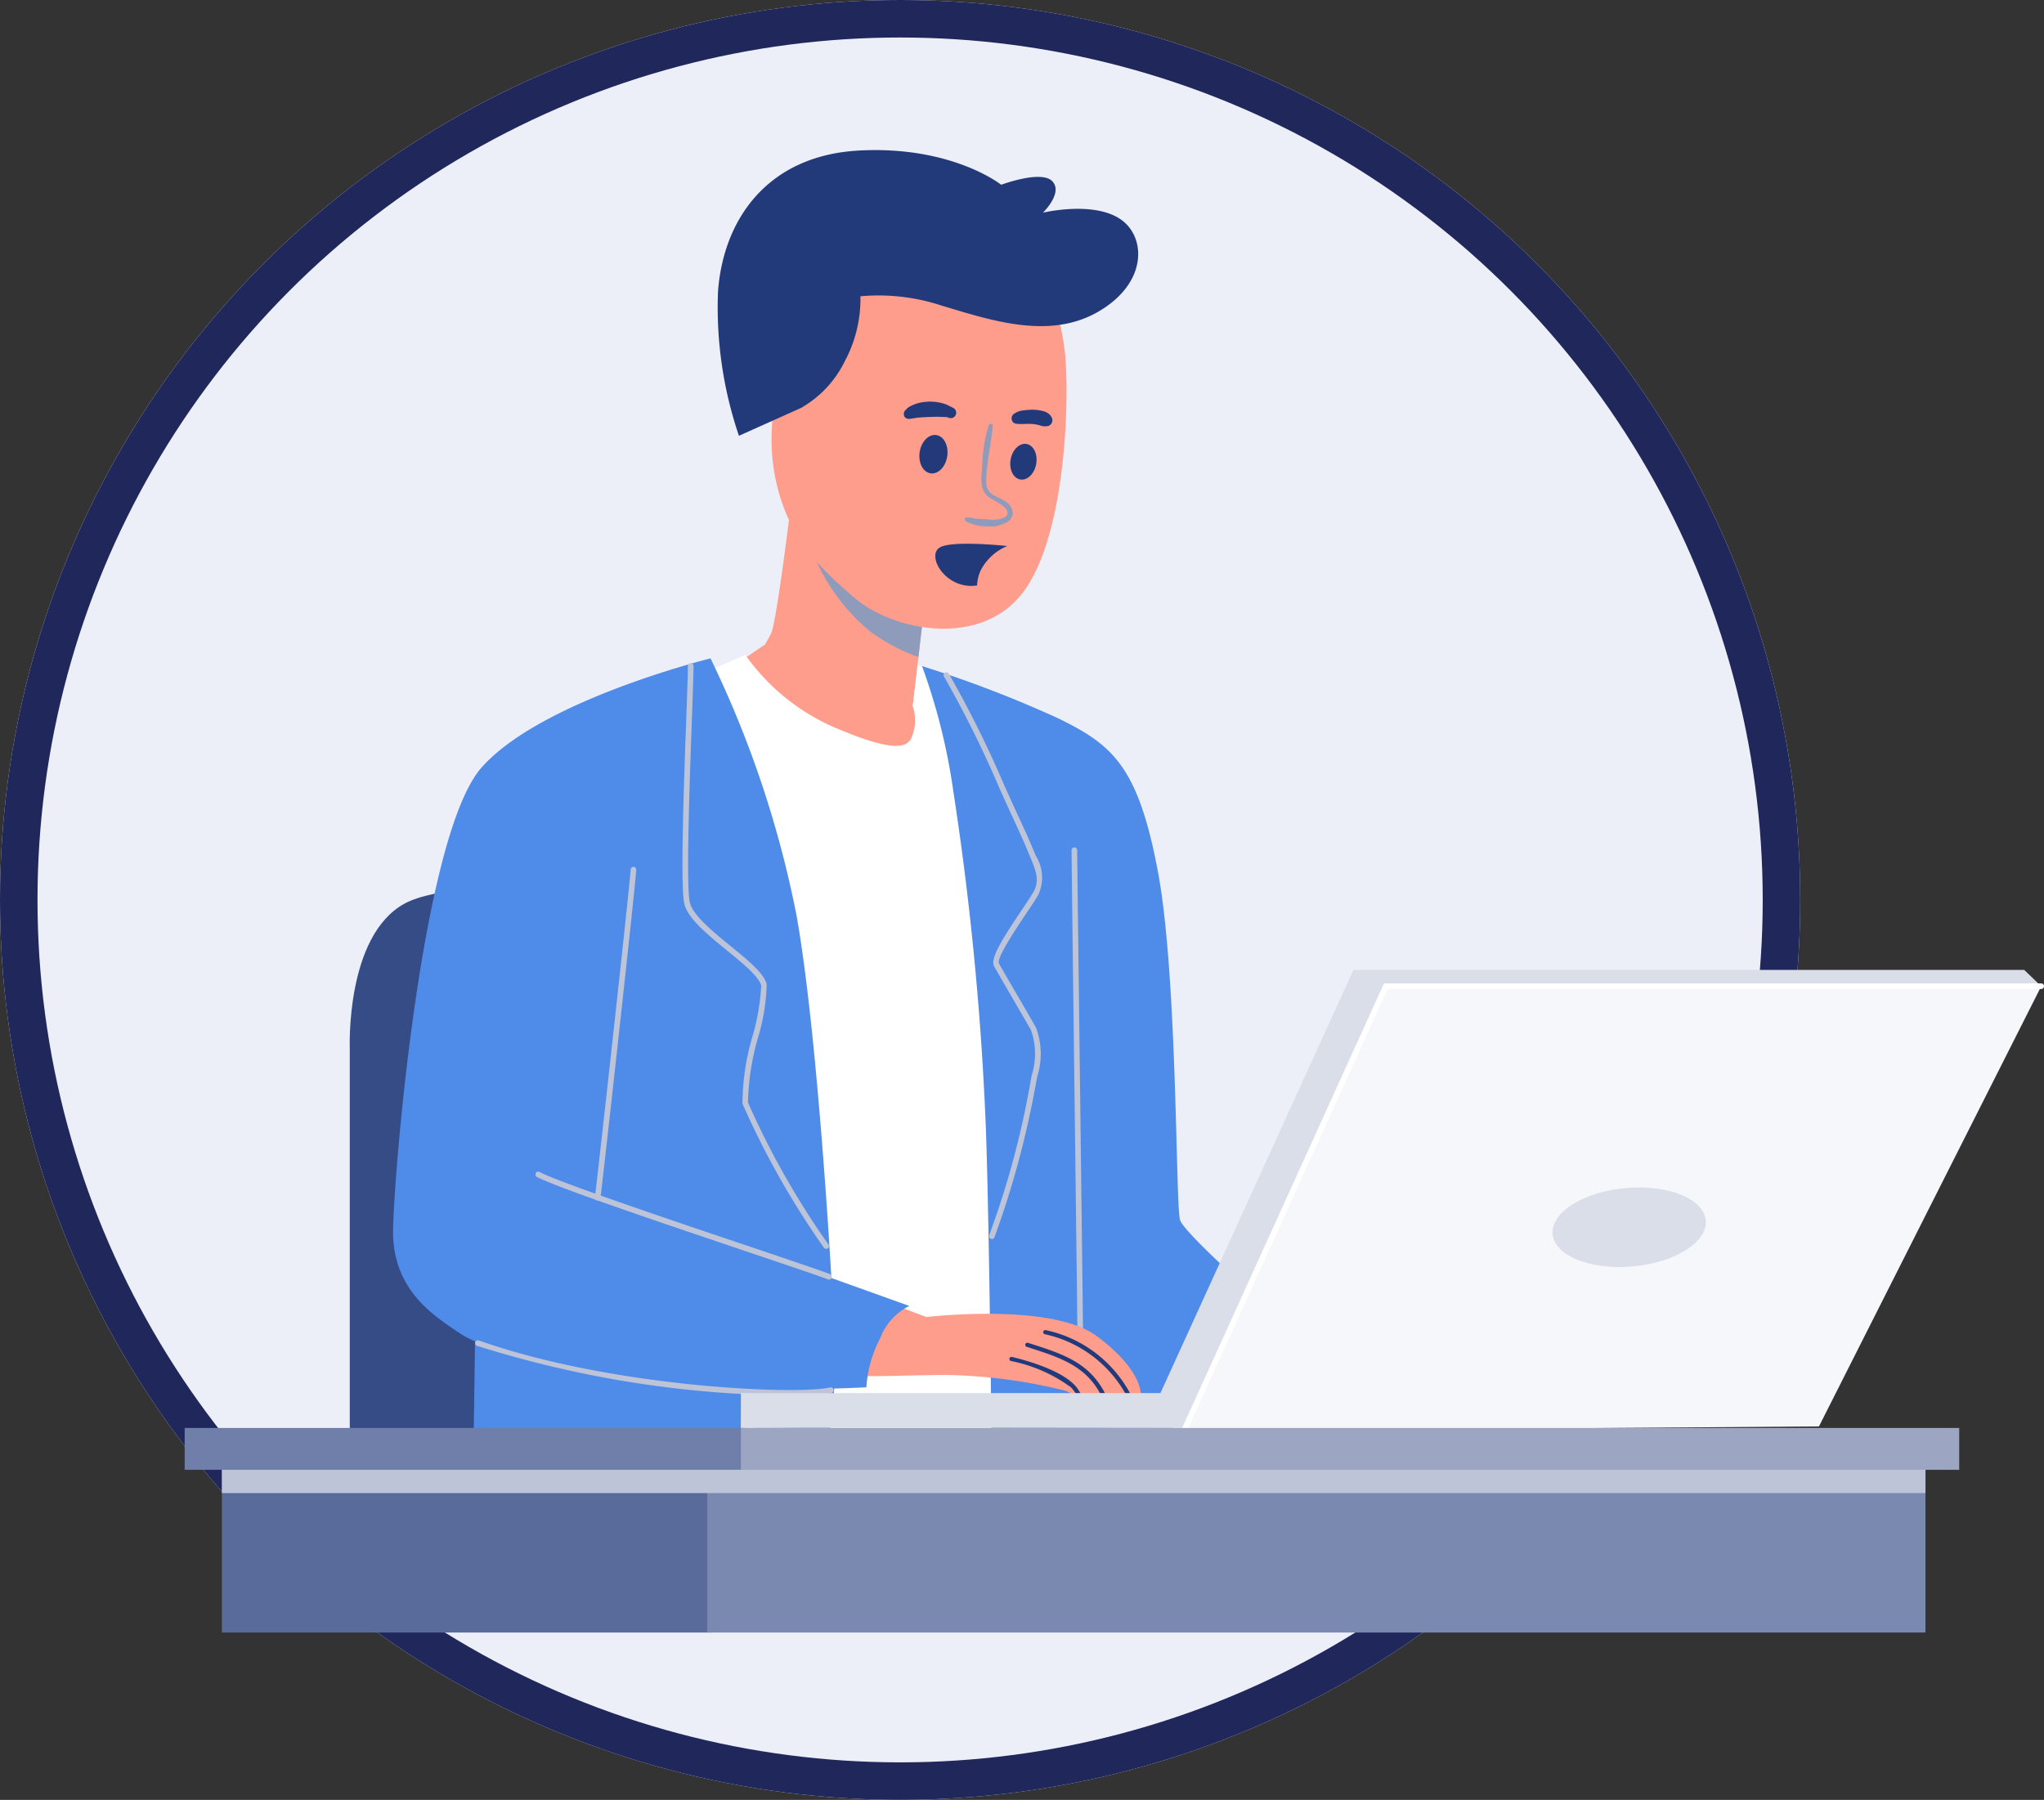 <svg xmlns="http://www.w3.org/2000/svg" xmlns:xlink="http://www.w3.org/1999/xlink" width="109" height="96" viewBox="0 0 109 96">
  <rect x="0" y="0" width="109" height="96" fill="#333333" stroke="none"/>
  <defs>
    <clipPath id="clip-path">
      <rect id="Rectangle_2107" data-name="Rectangle 2107" width="99.152" height="79.077" fill="none"/>
    </clipPath>
    <clipPath id="clip-path-3">
      <rect id="Rectangle_2093" data-name="Rectangle 2093" width="0.61" height="25.97" fill="none"/>
    </clipPath>
    <clipPath id="clip-path-4">
      <rect id="Rectangle_2094" data-name="Rectangle 2094" width="6.674" height="7.816" fill="none"/>
    </clipPath>
    <clipPath id="clip-path-5">
      <rect id="Rectangle_2095" data-name="Rectangle 2095" width="2.566" height="5.468" fill="none"/>
    </clipPath>
    <clipPath id="clip-path-6">
      <rect id="Rectangle_2096" data-name="Rectangle 2096" width="5.263" height="30.217" fill="none"/>
    </clipPath>
    <clipPath id="clip-path-7">
      <rect id="Rectangle_2097" data-name="Rectangle 2097" width="7.811" height="31.24" fill="none"/>
    </clipPath>
    <clipPath id="clip-path-8">
      <rect id="Rectangle_2098" data-name="Rectangle 2098" width="2.21" height="17.804" fill="none"/>
    </clipPath>
    <clipPath id="clip-path-9">
      <rect id="Rectangle_2099" data-name="Rectangle 2099" width="15.801" height="5.756" fill="none"/>
    </clipPath>
    <clipPath id="clip-path-10">
      <rect id="Rectangle_2100" data-name="Rectangle 2100" width="19.118" height="2.947" fill="none"/>
    </clipPath>
    <clipPath id="clip-path-11">
      <rect id="Rectangle_2103" data-name="Rectangle 2103" width="90.847" height="1.674" fill="none"/>
    </clipPath>
  </defs>
  <g id="admin-review-active" transform="translate(-635 -456)">
    <g id="Ellipse_180" data-name="Ellipse 180" transform="translate(635 456)" fill="#edeff8" stroke="#20285b" stroke-width="2">
      <circle cx="48" cy="48" r="48" stroke="none"/>
      <circle cx="48" cy="48" r="47" fill="none"/>
    </g>
    <g id="Group_8901" data-name="Group 8901" transform="translate(644.848 464)">
      <g id="Group_8900" data-name="Group 8900" clip-path="url(#clip-path)">
        <g id="Group_8899" data-name="Group 8899">
          <g id="Group_8898" data-name="Group 8898" clip-path="url(#clip-path)">
            <path id="Path_3584" data-name="Path 3584" d="M29.371,161.745V139.423s-.248-6.014,2.914-7.751,16.493-.806,16.493-.806v30.879Z" transform="translate(-20.566 -91.473)" fill="#364c86"/>
            <path id="Path_3585" data-name="Path 3585" d="M101.082,61.724s-.806,6.759-1.116,7.317l-.31.558-1.55,1.054s2.976,4.216,6.635,4.9,3.348-1.488,3.348-1.488l-.558-1.178.744-6.448s-6.635-3.038-7.193-4.712" transform="translate(-68.705 -43.226)" fill="#ff9d8c"/>
            <path id="Path_3586" data-name="Path 3586" d="M91.693,90.916l2.418-1.054a11.381,11.381,0,0,0,5.146,4.03c3.6,1.488,3.658.62,3.844,0a2.357,2.357,0,0,0-.062-1.3l.266-2.171,1.438.48,4.992,40.383L96.9,131.9Z" transform="translate(-64.214 -62.931)" fill="#fff"/>
            <path id="Path_3587" data-name="Path 3587" d="M131.21,91.862a32.9,32.9,0,0,1,1.674,6.717,160.155,160.155,0,0,1,1.736,18.105c.186,5.456.31,17.919.31,17.919h16.183c.186,0,1.3-6.139,1.3-6.139s-7.069-6.056-7.441-7.048c-.248-.661-.124-12.918-1.178-18.56s-2.418-6.779-5.27-8.185a61.922,61.922,0,0,0-7.317-2.811" transform="translate(-91.888 -64.332)" fill="#4f8be8"/>
            <g id="Group_8873" data-name="Group 8873" transform="translate(47.295 37.197)" style="mix-blend-mode: multiply;isolation: isolate">
              <g id="Group_8872" data-name="Group 8872">
                <g id="Group_8871" data-name="Group 8871" clip-path="url(#clip-path-3)">
                  <path id="Path_3588" data-name="Path 3588" d="M158.273,150.091a.15.15,0,0,1-.15-.15c0-.444-.079-6.742-.155-12.833s-.155-12.392-.155-12.837a.15.15,0,0,1,.3,0c0,.443.079,6.742.155,12.833s.155,12.392.155,12.837a.15.15,0,0,1-.15.15" transform="translate(-157.813 -124.121)" fill="#bdc4d7"/>
                </g>
              </g>
            </g>
            <path id="Path_3589" data-name="Path 3589" d="M51.472,205.721l-.124,8.619H70.2s.806-7.317.5-8-19.221-.62-19.221-.62" transform="translate(-35.96 -144.067)" fill="#4f8be8"/>
            <g id="Group_8876" data-name="Group 8876" transform="translate(32.896 19.229)" style="mix-blend-mode: multiply;isolation: isolate">
              <g id="Group_8875" data-name="Group 8875">
                <g id="Group_8874" data-name="Group 8874" clip-path="url(#clip-path-4)">
                  <path id="Path_3590" data-name="Path 3590" d="M113.362,70.563A9.865,9.865,0,0,0,116,71.979l.443-3.835s-4.984-2.283-6.674-3.981a10.391,10.391,0,0,0,3.595,6.4" transform="translate(-109.767 -64.163)" fill="#8e9bbb"/>
                </g>
              </g>
            </g>
            <path id="Path_3591" data-name="Path 3591" d="M118.533,16.479a13.414,13.414,0,0,1,1.55,4.96c.248,2.728,0,9.735-2.232,12.711s-6.882,2.108-8.991.31c-1.935-1.65-3.844-3.472-4.34-7.068s1.054-10.417,5.456-11.843a11.739,11.739,0,0,1,8.557.93" transform="translate(-73.134 -10.568)" fill="#ff9d8c"/>
            <path id="Path_3592" data-name="Path 3592" d="M132.019,209.263s-.219,0-.551-.009c-.078,0-.165,0-.255,0-.321-.009-.71-.018-1.1-.03l-.264-.009c-.39-.009-.722.039-1.034.021H128.8c-.066,0-.162.006-.24.009a.582.582,0,0,1-.1,0,1.456,1.456,0,0,1-.411-.162,27.877,27.877,0,0,0-6.431-.857c-2.769.012-5.254.2-5.658-.138s-.653-3.824,1.711-4.052l2.907,1.1s6.638-.788,9.072,1.007,2.365,3.117,2.365,3.117" transform="translate(-81.026 -142.889)" fill="#ff9d8c"/>
            <path id="Path_3593" data-name="Path 3593" d="M150.547,216.77c-.066,0-.162.006-.24.009a2.811,2.811,0,0,0-.255-.342,8.029,8.029,0,0,0-3.216-1.418.113.113,0,0,1-.084-.135.115.115,0,0,1,.138-.084c.956.231,2.985.821,3.56,1.789.018.027.066.12.1.18" transform="translate(-102.77 -150.425)" fill="#223a7a"/>
            <path id="Path_3594" data-name="Path 3594" d="M153.853,214.994c-.087,0-.177,0-.264-.009-.818-1.492-2.156-1.92-3.81-2.452l-.1-.032a.113.113,0,1,1,.071-.214l.1.032c1.749.561,3.156,1.012,4.006,2.676" transform="translate(-104.769 -148.662)" fill="#223a7a"/>
            <path id="Path_3595" data-name="Path 3595" d="M157.422,213.45c-.078,0-.165,0-.255,0a6.535,6.535,0,0,0-4.311-3.2.113.113,0,0,1-.093-.131.116.116,0,0,1,.131-.09,6.693,6.693,0,0,1,4.527,3.42" transform="translate(-106.98 -147.085)" fill="#223a7a"/>
            <path id="Path_3596" data-name="Path 3596" d="M99.247,13.755a5.8,5.8,0,0,0,2.325-2.48,7.06,7.06,0,0,0,.837-3.472,10.72,10.72,0,0,1,4.34.5c2.6.775,5.7,1.829,8.309.341s2.6-3.875,1.333-4.867c-1.424-1.111-4.247-.434-4.247-.434s1.085-1.054.5-1.674-2.728.186-2.728.186-2.6-2.077-7.534-1.829S95.093,3.71,94.814,7.555a21.283,21.283,0,0,0,1.116,7.689Z" transform="translate(-66.373 0)" fill="#223a7a"/>
            <g id="Group_8879" data-name="Group 8879" transform="translate(41.6 14.611)" style="mix-blend-mode: multiply;isolation: isolate">
              <g id="Group_8878" data-name="Group 8878">
                <g id="Group_8877" data-name="Group 8877" clip-path="url(#clip-path-5)">
                  <path id="Path_3597" data-name="Path 3597" d="M140.084,48.83a7.933,7.933,0,0,0-.343,2.219c-.055.569-.159,1.232.362,1.615.249.183,1.426.678.821,1.079a1.6,1.6,0,0,1-.88.1c-.181-.009-.364-.016-.544-.03s-.385-.073-.58-.074a.113.113,0,0,0-.057.209,2.448,2.448,0,0,0,1.137.27,1.716,1.716,0,0,0,.941-.166.673.673,0,0,0,.43-.482.77.77,0,0,0-.37-.664c-.234-.174-.522-.255-.759-.424-.328-.235-.3-.631-.278-1,.055-.881.258-1.748.337-2.625.012-.134-.174-.134-.216-.029" transform="translate(-138.809 -48.754)" fill="#8e9bbb"/>
                </g>
              </g>
            </g>
            <path id="Path_3598" data-name="Path 3598" d="M148.285,53.374c-.093.523-.473.892-.849.826s-.607-.544-.514-1.067.473-.892.849-.826.607.544.514,1.067" transform="translate(-102.876 -36.626)" fill="#223a7a"/>
            <path id="Path_3599" data-name="Path 3599" d="M132.214,51.849c-.084.564-.481.972-.887.912s-.668-.567-.584-1.13.481-.972.888-.912.667.566.583,1.13" transform="translate(-91.549 -35.514)" fill="#223a7a"/>
            <path id="Path_3600" data-name="Path 3600" d="M147.337,46.957c.29.049.582,0,.874.019.07.005.14.015.209.022.05,0-.093-.015-.023,0l.045.007c.037.007.073.014.109.023.062.015.122.038.185.052a.711.711,0,0,0,.177.023l.1-.013-.06.011a.58.58,0,0,0,.119-.013.323.323,0,0,0,.223-.392.375.375,0,0,0-.064-.126l-.038-.048.035.04c-.012-.017-.025-.034-.039-.051a.187.187,0,0,0-.066-.066c-.023-.018-.046-.037-.07-.053a.843.843,0,0,0-.269-.108,2.218,2.218,0,0,0-.533-.068,3.7,3.7,0,0,0-.527.042,1.015,1.015,0,0,0-.452.167.3.3,0,0,0-.14.292.288.288,0,0,0,.21.243" transform="translate(-103.033 -32.363)" fill="#223a7a"/>
            <path id="Path_3601" data-name="Path 3601" d="M130.609,45.135a1.216,1.216,0,0,0-.121-.063c-.035-.016-.131-.067-.059-.027L130.35,45a1.832,1.832,0,0,0-.375-.134,2.492,2.492,0,0,0-.871-.06,2.023,2.023,0,0,0-.86.269.548.548,0,0,0-.108.077l-.063.082.018-.027a.305.305,0,0,0-.13.253.252.252,0,0,0,.134.223.379.379,0,0,0,.3,0h-.157a.563.563,0,0,0,.233,0s.084-.021.031-.01.085-.01.1-.012.11-.012.012,0l.054-.007c.047-.006.094-.011.141-.015.2-.016.409-.025.614-.032s.384-.008.574,0l.244.009c.046,0,.026.008,0,0l.051.013c.034.01.067.02.1.033a.285.285,0,0,0,.34-.167.289.289,0,0,0-.118-.36" transform="translate(-89.612 -31.37)" fill="#223a7a"/>
            <path id="Path_3602" data-name="Path 3602" d="M136.007,71.46a2.8,2.8,0,0,1,1.4-1.261c-.52-.053-2.972-.28-3.591.072-.693.394.128,1.974,1.562,2.054a1.959,1.959,0,0,0,.418-.024,2.07,2.07,0,0,1,.21-.84" transform="translate(-93.538 -49.076)" fill="#223a7a"/>
            <path id="Path_3603" data-name="Path 3603" d="M54,90.483s-9.053,2.232-12.215,5.828-4.65,21.33-4.712,24.616,2.232,4.65,3.6,5.581,7.379,2.6,12.215,2.852,9.425,0,9.425,0a6.441,6.441,0,0,1,.729-2.6A3.208,3.208,0,0,1,64.6,125.02l-4.154-1.488s-.727-13.035-1.86-19.346A56.074,56.074,0,0,0,54,90.483" transform="translate(-25.959 -63.366)" fill="#4f8be8"/>
            <g id="Group_8882" data-name="Group 8882" transform="translate(40.474 27.866)" style="mix-blend-mode: multiply;isolation: isolate">
              <g id="Group_8881" data-name="Group 8881">
                <g id="Group_8880" data-name="Group 8880" clip-path="url(#clip-path-6)">
                  <path id="Path_3604" data-name="Path 3604" d="M137.623,123.2a.15.15,0,0,1-.137-.21,46.655,46.655,0,0,0,2.222-8.306l.041-.213a3.78,3.78,0,0,0-.036-2.405c-.19-.34-.618-1.076-1.03-1.784-.428-.735-.831-1.43-.943-1.637-.218-.4.469-1.486,1.464-2.969.269-.4.5-.747.637-.981.355-.614.119-1.176-.155-1.827l-.093-.224c-.248-.608-.53-1.218-.8-1.807-.111-.241-.223-.482-.333-.724q-.218-.481-.44-.976a57.141,57.141,0,0,0-2.942-5.924.15.15,0,1,1,.257-.153,57.372,57.372,0,0,1,2.958,5.955q.222.494.439.975.165.362.332.722c.274.592.557,1.205.807,1.82l.092.221a2.194,2.194,0,0,1,.138,2.093c-.141.243-.375.593-.647,1-.519.774-1.6,2.383-1.449,2.66.11.2.512.9.939,1.629.413.71.843,1.448,1.033,1.789a3.983,3.983,0,0,1,.068,2.608l-.041.212a49.31,49.31,0,0,1-2.242,8.372.149.149,0,0,1-.137.089" transform="translate(-135.054 -92.983)" fill="#bdc4d7"/>
                </g>
              </g>
            </g>
            <g id="Group_8885" data-name="Group 8885" transform="translate(26.546 27.37)" style="mix-blend-mode: multiply;isolation: isolate">
              <g id="Group_8884" data-name="Group 8884">
                <g id="Group_8883" data-name="Group 8883" clip-path="url(#clip-path-7)">
                  <path id="Path_3605" data-name="Path 3605" d="M96.239,122.568a.149.149,0,0,1-.106-.044,44.453,44.453,0,0,1-4.355-7.7,12.825,12.825,0,0,1,.545-3.628,11.91,11.91,0,0,0,.453-2.664c-.115-.482-.983-1.192-1.824-1.878-1.015-.829-2.065-1.687-2.268-2.459-.231-.878-.033-6.373.1-10.009.047-1.308.084-2.34.084-2.709a.15.15,0,0,1,.3,0c0,.374-.037,1.409-.084,2.72-.122,3.4-.327,9.087-.107,9.922.179.678,1.235,1.541,2.168,2.3s1.787,1.46,1.925,2.041a10.662,10.662,0,0,1-.452,2.8,13.414,13.414,0,0,0-.546,3.5,43.629,43.629,0,0,0,4.276,7.555.15.15,0,0,1-.106.256" transform="translate(-88.578 -91.328)" fill="#bdc4d7"/>
                </g>
              </g>
            </g>
            <g id="Group_8888" data-name="Group 8888" transform="translate(21.873 38.233)" style="mix-blend-mode: multiply;isolation: isolate">
              <g id="Group_8887" data-name="Group 8887">
                <g id="Group_8886" data-name="Group 8886" clip-path="url(#clip-path-8)">
                  <path id="Path_3606" data-name="Path 3606" d="M73.135,145.38h-.021a.15.15,0,0,1-.128-.169c.11-.779,1.83-16.3,1.909-17.492a.148.148,0,0,1,.159-.14.15.15,0,0,1,.14.159c-.079,1.191-1.8,16.734-1.911,17.514a.15.15,0,0,1-.148.129" transform="translate(-72.985 -127.576)" fill="#bdc4d7"/>
                </g>
              </g>
            </g>
            <g id="Group_8891" data-name="Group 8891" transform="translate(18.711 54.497)" style="mix-blend-mode: multiply;isolation: isolate">
              <g id="Group_8890" data-name="Group 8890">
                <g id="Group_8889" data-name="Group 8889" clip-path="url(#clip-path-9)">
                  <path id="Path_3607" data-name="Path 3607" d="M78.085,187.6a.157.157,0,0,1-.056-.011c-.381-.155-2.065-.723-4.2-1.442-4.3-1.451-10.2-3.438-11.317-4.021a.15.15,0,1,1,.138-.266c1.1.572,7.223,2.636,11.275,4,2.137.721,3.825,1.29,4.214,1.448a.15.15,0,0,1-.056.289" transform="translate(-62.434 -181.844)" fill="#bdc4d7"/>
                </g>
              </g>
            </g>
            <g id="Group_8894" data-name="Group 8894" transform="translate(15.487 63.488)" style="mix-blend-mode: multiply;isolation: isolate">
              <g id="Group_8893" data-name="Group 8893">
                <g id="Group_8892" data-name="Group 8892" clip-path="url(#clip-path-10)">
                  <path id="Path_3608" data-name="Path 3608" d="M68.482,214.791a57.046,57.046,0,0,1-16.706-2.655.15.15,0,0,1,.1-.283c7.046,2.493,16.9,2.918,18.736,2.506a.15.15,0,1,1,.066.293,11.957,11.957,0,0,1-2.195.139" transform="translate(-51.676 -211.844)" fill="#bdc4d7"/>
                </g>
              </g>
            </g>
            <path id="Path_3609" data-name="Path 3609" d="M221.9,148.055l-11.853,23.479-34.557.248,10.665-24.058Z" transform="translate(-122.895 -103.453)" fill="#f6f7fa"/>
            <path id="Path_3610" data-name="Path 3610" d="M98.956,170.38l.007-1.879h22.371l10.293-22.57H167.4l.9.868h-34.95l-10.7,23.562s-23.7-.043-23.7.019" transform="translate(-69.3 -102.197)" fill="#dadee8"/>
            <path id="Path_3611" data-name="Path 3611" d="M251.509,186.864c-.391,1.171-2.509,2.075-4.733,2.02s-3.709-1.05-3.319-2.221,2.509-2.075,4.733-2.02,3.71,1.05,3.319,2.221" transform="translate(-170.452 -129.305)" fill="#dadee8"/>
            <path id="Path_3612" data-name="Path 3612" d="M177.688,172.19a.152.152,0,0,1-.062-.013.15.15,0,0,1-.074-.2l10.735-23.65h35.047a.15.15,0,1,1,0,.3H188.48L177.824,172.1a.15.15,0,0,1-.136.088" transform="translate(-124.332 -103.876)" fill="#fff"/>
            <rect id="Rectangle_2101" data-name="Rectangle 2101" width="26.115" height="9.114" transform="translate(1.984 69.962)" fill="#596b9b"/>
            <rect id="Rectangle_2102" data-name="Rectangle 2102" width="64.967" height="9.114" transform="translate(27.865 69.962)" fill="#7a89af"/>
            <g id="Group_8897" data-name="Group 8897" transform="translate(1.984 69.962)" style="mix-blend-mode: multiply;isolation: isolate">
              <g id="Group_8896" data-name="Group 8896">
                <g id="Group_8895" data-name="Group 8895" clip-path="url(#clip-path-11)">
                  <path id="Path_3613" data-name="Path 3613" d="M32.736,233.449H6.62v1.674H97.467v-1.674Z" transform="translate(-6.62 -233.449)" fill="#bdc4d7"/>
                </g>
              </g>
            </g>
            <rect id="Rectangle_2104" data-name="Rectangle 2104" width="29.898" height="2.232" transform="translate(0 68.164)" fill="#6f7fa9"/>
            <rect id="Rectangle_2105" data-name="Rectangle 2105" width="64.967" height="2.232" transform="translate(29.663 68.164)" fill="#9ca6c3"/>
          </g>
        </g>
      </g>
    </g>
  </g>
</svg>
